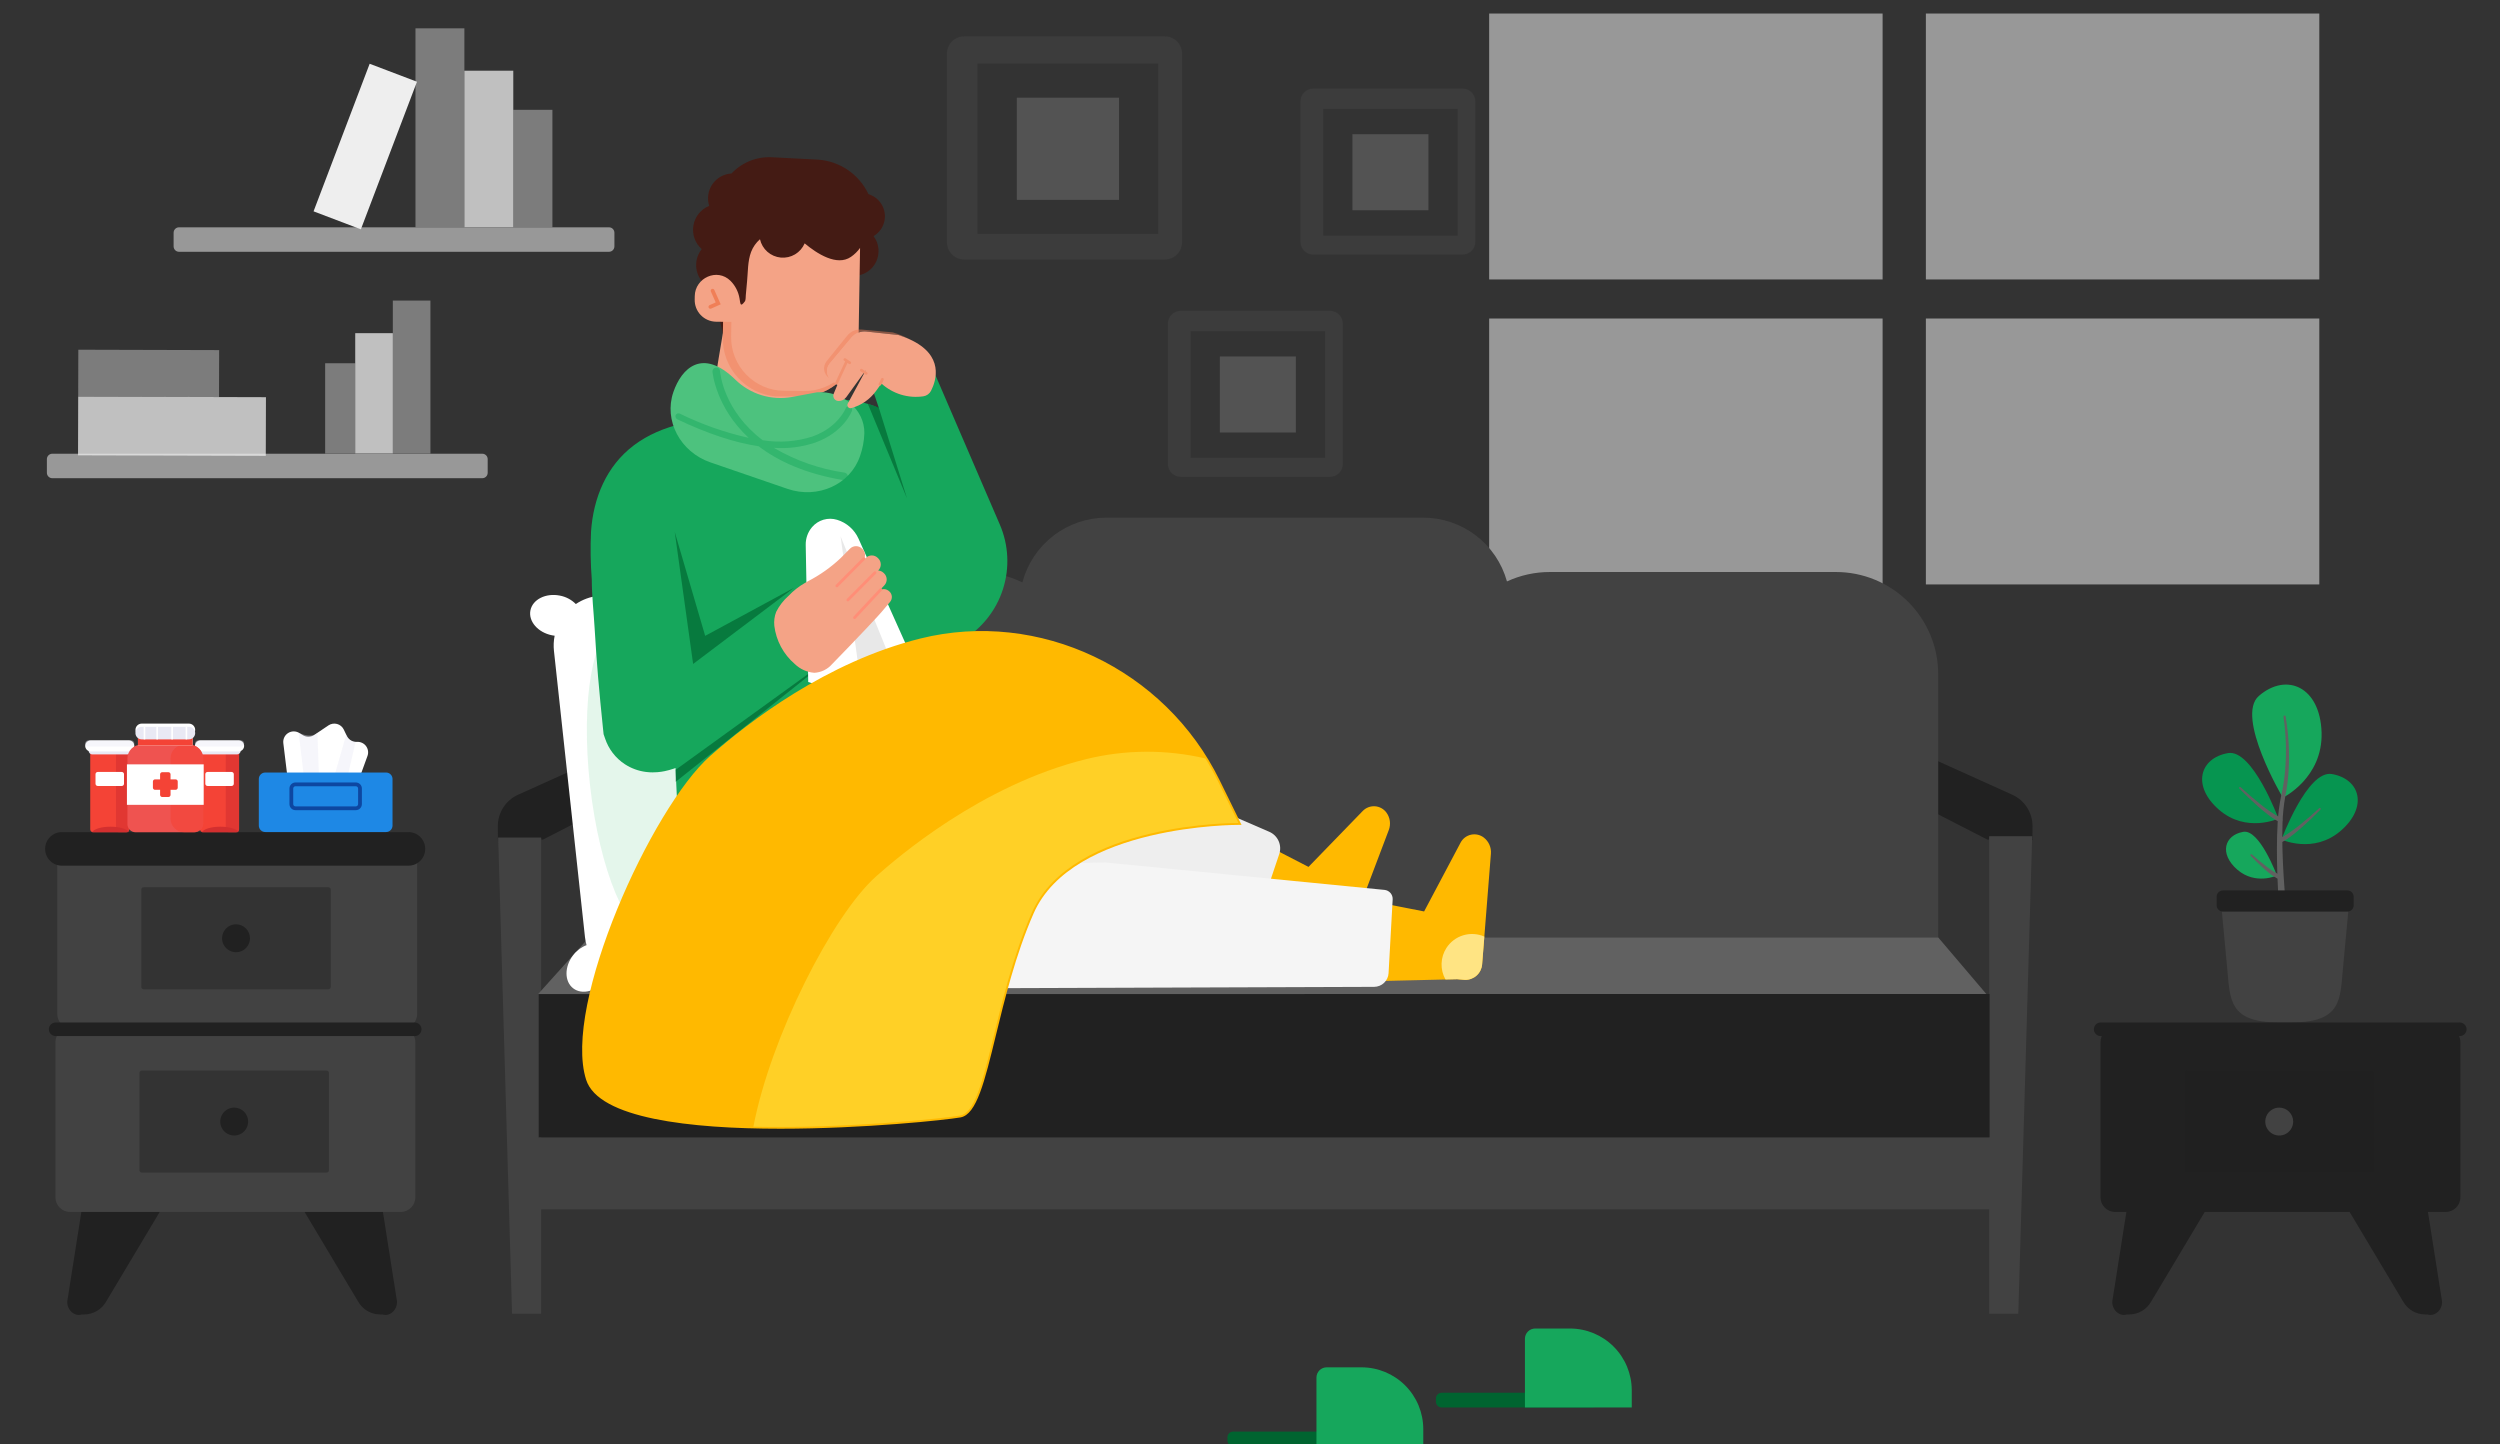 <svg width="554" height="320" viewBox="0 0 554 320" fill="none" xmlns="http://www.w3.org/2000/svg">
<rect x="0" y="0" width="554" height="320" fill="#333333" stroke="none"/>
<g clip-path="url(#clip0)">
<path opacity="0.54" d="M417.185 3H330V61.925H417.185V3Z" fill="#EEEEEE"/>
<path opacity="0.54" d="M513.958 3H426.773V61.925H513.958V3Z" fill="#EEEEEE"/>
<path opacity="0.54" d="M417.185 70.585H330V129.51H417.185V70.585Z" fill="#EEEEEE"/>
<path opacity="0.54" d="M513.958 70.585H426.773V129.51H513.958V70.585Z" fill="#EEEEEE"/>
<g opacity="0.54">
<g opacity="0.54">
<g opacity="0.54">
<g opacity="0.54">
<path opacity="0.54" d="M258.139 8.054H213.65C212.642 8.057 211.676 8.458 210.963 9.171C210.251 9.884 209.849 10.849 209.846 11.857V53.704C209.849 54.712 210.251 55.678 210.964 56.39C211.676 57.103 212.642 57.505 213.65 57.507H258.139C259.146 57.504 260.112 57.103 260.825 56.39C261.537 55.677 261.939 54.712 261.942 53.704V11.857C261.939 10.85 261.537 9.884 260.825 9.171C260.112 8.459 259.147 8.057 258.139 8.054ZM256.657 51.845H216.64V14.094H256.656L256.657 51.845Z" fill="#EEEEEE"/>
</g>
</g>
<g opacity="0.75">
<path opacity="0.75" d="M247.974 21.644H225.324V44.294H247.974V21.644Z" fill="#EEEEEE"/>
</g>
</g>
</g>
<g opacity="0.54">
<g opacity="0.54">
<g opacity="0.54">
<g opacity="0.54">
<path opacity="0.54" d="M294.738 68.879H261.633C260.883 68.881 260.164 69.18 259.634 69.71C259.104 70.24 258.805 70.959 258.803 71.709V102.845C258.805 103.594 259.104 104.313 259.634 104.843C260.164 105.373 260.883 105.672 261.633 105.674H294.738C295.488 105.672 296.206 105.373 296.737 104.843C297.267 104.313 297.566 103.594 297.568 102.845V71.706C297.565 70.957 297.266 70.239 296.736 69.709C296.206 69.18 295.488 68.881 294.738 68.879ZM293.635 101.461H263.859V73.373H293.632L293.635 101.461Z" fill="#EEEEEE"/>
</g>
</g>
<g opacity="0.75">
<path opacity="0.75" d="M287.172 78.991H270.319V95.844H287.172V78.991Z" fill="#EEEEEE"/>
</g>
</g>
</g>
<g opacity="0.54">
<g opacity="0.54">
<g opacity="0.54">
<g opacity="0.54">
<path opacity="0.54" d="M324.109 19.625H291.006C290.257 19.627 289.538 19.926 289.008 20.456C288.477 20.987 288.179 21.706 288.177 22.456V53.591C288.179 54.341 288.478 55.06 289.008 55.59C289.538 56.12 290.257 56.419 291.006 56.421H324.109C324.858 56.419 325.577 56.12 326.107 55.59C326.637 55.06 326.936 54.341 326.938 53.591V22.456C326.936 21.706 326.637 20.987 326.107 20.457C325.577 19.927 324.859 19.627 324.109 19.625ZM323.006 52.208H293.233V24.119H323.006V52.208Z" fill="#EEEEEE"/>
</g>
</g>
<g opacity="0.75">
<path opacity="0.75" d="M316.546 29.737H299.693V46.59H316.546V29.737Z" fill="#EEEEEE"/>
</g>
</g>
</g>
<path opacity="0.75" d="M113.744 15.669H102.908V50.346H113.744V15.669Z" fill="#EEEEEE"/>
<path opacity="0.39" d="M122.413 24.338H113.744V50.346H122.413V24.338Z" fill="#EEEEEE"/>
<path d="M92.401 18.116L81.917 14.13L69.484 46.833L79.968 50.819L92.401 18.116Z" fill="#EEEEEE"/>
<path opacity="0.39" d="M102.907 6.278H92.071V50.346H102.907V6.278Z" fill="#EEEEEE"/>
<path opacity="0.75" d="M78.72 100.494H87.052V73.83H78.72V100.494Z" fill="#EEEEEE"/>
<path opacity="0.39" d="M72.054 100.494H78.719V80.496H72.054V100.494Z" fill="#EEEEEE"/>
<path opacity="0.39" d="M87.051 100.494H95.384V66.608H87.051V100.494Z" fill="#EEEEEE"/>
<path opacity="0.54" d="M134.949 50.372H39.675C39.011 50.372 38.472 50.91 38.472 51.575V54.595C38.472 55.26 39.011 55.798 39.675 55.798H134.949C135.614 55.798 136.152 55.26 136.152 54.595V51.575C136.152 50.91 135.614 50.372 134.949 50.372Z" fill="#EEEEEE"/>
<path opacity="0.54" d="M106.869 105.971L11.593 105.971C11.274 105.971 10.968 105.844 10.742 105.619C10.517 105.393 10.39 105.087 10.39 104.768V101.748C10.39 101.428 10.517 101.123 10.742 100.897C10.968 100.671 11.274 100.545 11.593 100.545L106.869 100.545C107.027 100.545 107.183 100.576 107.329 100.636C107.475 100.697 107.607 100.785 107.719 100.897C107.831 101.009 107.919 101.141 107.979 101.287C108.04 101.433 108.071 101.59 108.071 101.748V104.769C108.071 105.088 107.944 105.394 107.719 105.619C107.493 105.844 107.187 105.971 106.869 105.971V105.971Z" fill="#EEEEEE"/>
<path opacity="0.75" d="M17.328 87.899L17.292 100.901L58.898 101.017L58.934 88.015L17.328 87.899Z" fill="#EEEEEE"/>
<path opacity="0.39" d="M17.357 77.498L17.328 87.899L48.533 87.987L48.562 77.585L17.357 77.498Z" fill="#EEEEEE"/>
<path d="M319.474 311.896H352.774C353.478 311.896 354.049 311.325 354.049 310.621V309.912C354.049 309.208 353.478 308.637 352.774 308.637H319.474C318.77 308.637 318.199 309.208 318.199 309.912V310.621C318.199 311.325 318.77 311.896 319.474 311.896Z" fill="#006430"/>
<path d="M361.597 311.896H337.925V296.67C337.925 296.068 338.164 295.491 338.59 295.065C339.016 294.639 339.593 294.4 340.195 294.4H347.902C351.534 294.4 355.017 295.843 357.586 298.411C360.154 300.979 361.597 304.463 361.597 308.095V311.896Z" fill="#16A75C"/>
<path d="M273.275 320.496H306.575C307.279 320.496 307.85 319.925 307.85 319.221V318.512C307.85 317.808 307.279 317.237 306.575 317.237H273.275C272.571 317.237 272 317.808 272 318.512V319.221C272 319.925 272.571 320.496 273.275 320.496Z" fill="#006430"/>
<path d="M315.398 320.496H291.726V305.27C291.726 304.668 291.965 304.091 292.391 303.665C292.817 303.239 293.394 303 293.996 303H301.703C305.335 303 308.819 304.443 311.387 307.011C313.955 309.579 315.398 313.063 315.398 316.695V320.496Z" fill="#16A75C"/>
<path d="M110.315 183.119L110.339 186.167H110.414L110.398 185.624H119.919V186.053L120.339 186.048L134.318 178.878L134.439 167.249L114.803 176.112C113.457 176.72 112.316 177.706 111.519 178.95C110.723 180.194 110.304 181.642 110.315 183.119Z" fill="#212121"/>
<path d="M450.409 183.119C450.42 181.642 450.002 180.193 449.206 178.949C448.409 177.705 447.268 176.719 445.922 176.111L426.285 167.248L426.406 178.877L440.385 186.047L440.805 186.052V185.337H450.325L450.302 186.169H450.386L450.409 183.119Z" fill="#212121"/>
<path d="M110.398 185.624L110.414 186.167L113.472 291.129H119.919V185.624L110.398 185.624Z" fill="#424242"/>
<path d="M440.806 185.337V291.129H447.253L450.303 186.167L450.327 185.333L440.806 185.337Z" fill="#424242"/>
<path d="M406.852 126.758H343.441C340.16 126.755 336.918 127.467 333.941 128.845C332.816 124.782 330.389 121.199 327.034 118.646C323.679 116.092 319.579 114.709 315.362 114.708H245.2C240.943 114.708 236.806 116.117 233.434 118.714C230.062 121.311 227.643 124.951 226.556 129.066C223.454 127.544 220.043 126.754 216.588 126.758H153.176C147.167 126.758 141.405 129.145 137.156 133.393C132.908 137.642 130.521 143.405 130.521 149.413V207.738H429.508V149.413C429.508 146.438 428.922 143.492 427.783 140.743C426.645 137.995 424.976 135.497 422.872 133.393C420.768 131.29 418.271 129.621 415.522 128.482C412.774 127.344 409.828 126.758 406.852 126.758Z" fill="#424242"/>
<path d="M440.89 220.271H119.379V252.084H440.89V220.271Z" fill="#212121"/>
<path d="M130.521 207.738L119.248 220.285L440.167 220.271L429.509 207.738H130.521Z" fill="#616161"/>
<path d="M441.372 252.084H119.379V267.991H441.372V252.084Z" fill="#424242"/>
<path d="M172.795 203.003L165.921 139.581C165.603 136.657 164.138 133.98 161.847 132.137C159.556 130.294 156.626 129.437 153.703 129.753L132.584 132.038C130.801 132.231 129.093 132.855 127.605 133.856C126.644 132.891 125.413 132.239 124.075 131.987C120.952 131.362 118.027 132.828 117.542 135.254C117.057 137.68 119.193 140.157 122.315 140.781C122.515 140.82 122.713 140.852 122.91 140.875C122.686 141.988 122.635 143.128 122.758 144.256L129.632 207.677C129.701 208.274 129.818 208.864 129.982 209.442C128.788 209.902 127.748 210.689 126.98 211.712C125.041 214.238 125.061 217.513 127.026 219.016C128.991 220.52 132.154 219.699 134.094 217.174C134.388 216.783 134.641 216.363 134.85 215.921C136.941 217.216 139.404 217.775 141.848 217.509L162.968 215.22C165.891 214.903 168.569 213.437 170.411 211.146C172.254 208.855 173.112 205.926 172.795 203.003Z" fill="white"/>
<path opacity="0.15" d="M150.788 171.789C152.898 190.681 150.122 206.498 144.589 207.116C139.055 207.734 132.859 192.919 130.749 174.026C128.64 155.132 131.415 139.316 136.949 138.698C142.484 138.08 148.679 152.895 150.788 171.789Z" fill="#4DC27E"/>
<path d="M221.565 116.25L205.14 78.143L192.722 84.352L194.748 90.389C190.615 88.552 185.626 88.119 179.855 88.82C173.987 89.217 168.085 90.971 162.301 91.88C154.64 93.084 146.844 93.854 140.436 98.701C134.346 103.309 131.473 110.387 130.971 117.838C130.808 121.357 130.864 124.884 131.139 128.396C131.139 131.978 131.56 135.61 131.767 139.186C131.973 142.761 132.231 146.324 132.523 149.891C132.851 153.694 133.213 157.494 133.61 161.29L133.756 162.697L134.123 163.757C134.306 164.283 134.527 164.795 134.783 165.29C135.069 165.833 135.4 166.352 135.772 166.841C136.154 167.342 136.579 167.809 137.042 168.237C137.48 168.641 137.951 169.009 138.45 169.336C139.856 170.257 141.453 170.847 143.12 171.06C143.381 171.093 143.644 171.118 143.908 171.137C144.187 171.155 144.348 171.155 144.574 171.159C145.03 171.163 145.342 171.143 145.686 171.117C146.029 171.091 146.265 171.056 146.558 171.016L147.269 170.891C147.95 170.75 148.622 170.566 149.279 170.341C149.427 170.29 149.558 170.241 149.695 170.191L150.557 188.66C150.741 190.562 155.45 192.165 157.331 191.829L209.055 182.606C209.203 182.58 209.344 182.523 209.47 182.44C209.596 182.357 209.704 182.25 209.787 182.124C209.87 181.998 209.926 181.857 209.953 181.709C209.98 181.56 209.976 181.408 209.942 181.261L202.299 148.541L213.432 141.761C217.635 139.203 220.772 135.213 222.266 130.526C223.761 125.838 223.511 120.769 221.565 116.25Z" fill="#16A75C"/>
<path opacity="0.67" d="M149.738 170.575L185.787 144.503L149.738 173.246V170.575Z" fill="#006430"/>
<path opacity="0.67" d="M149.515 117.848L156.265 140.905L175.996 130.223L153.595 147.136L149.515 117.848Z" fill="#006430"/>
<path d="M179.949 116.813C180.614 116.03 181.494 115.459 182.48 115.17C183.466 114.881 184.515 114.887 185.497 115.186C186.543 115.504 187.508 116.042 188.328 116.764C189.148 117.486 189.804 118.376 190.251 119.373L201.826 145.195L196.623 145.984C194.206 146.351 192.015 147.608 190.48 149.51C189.495 150.728 188.168 151.623 186.669 152.078C185.17 152.532 183.569 152.526 182.073 152.06L179.104 151.136L178.547 120.75C178.519 119.31 179.018 117.91 179.949 116.813Z" fill="white"/>
<path d="M186.273 118.832L197.237 145.89C194.635 146.285 192.248 147.563 190.476 149.51L186.273 118.832Z" fill="#E8E8E8"/>
<path d="M171.588 138.666C171.481 137.62 171.623 136.564 172.003 135.584C172.688 134.224 173.63 133.01 174.777 132.008C175.806 130.919 176.987 129.985 178.283 129.234C178.556 129.076 178.815 128.93 179.053 128.797C181.699 127.435 184.139 125.706 186.301 123.662L188.367 121.579C188.718 121.228 189.194 121.029 189.691 121.027C190.187 121.025 190.665 121.22 191.019 121.568L191.144 121.692C191.432 121.981 191.618 122.357 191.674 122.762C191.729 123.167 191.651 123.579 191.451 123.935C191.51 123.91 191.57 123.884 191.632 123.861L191.857 123.634C192.208 123.283 192.683 123.084 193.18 123.083C193.676 123.081 194.153 123.276 194.507 123.625L194.631 123.749C194.983 124.1 195.181 124.576 195.183 125.073C195.184 125.57 194.989 126.048 194.639 126.401L194.61 126.431C195.045 126.453 195.458 126.629 195.777 126.926L195.906 127.046C196.266 127.388 196.477 127.858 196.491 128.355C196.506 128.851 196.324 129.333 195.985 129.696L195.321 130.4C195.309 130.448 195.304 130.489 195.29 130.538L195.311 130.636C195.583 130.54 195.875 130.517 196.158 130.568C196.442 130.619 196.707 130.744 196.928 130.928L197.047 131.029C197.384 131.314 197.594 131.721 197.631 132.161C197.668 132.601 197.529 133.037 197.246 133.375L195.322 135.654C195.291 135.776 189.236 142.233 184.387 147.171C183.894 147.739 183.292 148.202 182.617 148.532C181.941 148.862 181.206 149.052 180.456 149.092C178.833 148.969 177.304 148.283 176.133 147.153C173.609 144.993 171.987 141.964 171.588 138.666Z" fill="#F4A386"/>
<path d="M185.451 130.142C185.389 130.142 185.328 130.123 185.276 130.089C185.224 130.054 185.184 130.005 185.16 129.947C185.136 129.89 185.13 129.827 185.142 129.766C185.154 129.705 185.184 129.649 185.227 129.604L191.218 123.568C191.277 123.509 191.357 123.475 191.441 123.475C191.525 123.475 191.605 123.508 191.664 123.567C191.724 123.626 191.757 123.706 191.758 123.79C191.758 123.873 191.725 123.954 191.666 124.013L185.675 130.048C185.646 130.078 185.611 130.101 185.573 130.117C185.534 130.133 185.493 130.142 185.451 130.142Z" fill="#FF8E77"/>
<path d="M187.889 133.262C187.848 133.262 187.807 133.254 187.769 133.238C187.731 133.223 187.696 133.2 187.667 133.17C187.608 133.111 187.575 133.031 187.575 132.948C187.575 132.864 187.608 132.784 187.667 132.725L193.657 126.69C193.716 126.63 193.796 126.596 193.879 126.596C193.963 126.595 194.044 126.628 194.103 126.687C194.163 126.746 194.196 126.826 194.197 126.91C194.197 126.994 194.164 127.074 194.106 127.134L188.116 133.169C188.086 133.199 188.051 133.222 188.012 133.238C187.973 133.254 187.931 133.262 187.889 133.262Z" fill="#FF8E77"/>
<path d="M189.37 137.175C189.29 137.176 189.213 137.146 189.155 137.091C189.094 137.034 189.058 136.955 189.055 136.872C189.052 136.788 189.082 136.707 189.139 136.646L194.945 130.432C195.002 130.372 195.081 130.337 195.164 130.335C195.247 130.332 195.327 130.363 195.388 130.419C195.449 130.476 195.485 130.554 195.488 130.638C195.491 130.721 195.461 130.801 195.405 130.863L189.605 137.076C189.575 137.108 189.538 137.133 189.498 137.15C189.458 137.168 189.414 137.176 189.37 137.175Z" fill="#FF8E77"/>
<path d="M271.473 199.947L277.926 187.926C277.961 187.866 278 187.808 278.042 187.753C278.294 187.386 278.672 187.125 279.103 187.016C279.534 186.908 279.991 186.961 280.386 187.164L289.966 192.105L301.987 179.708C302.338 179.346 302.764 179.066 303.236 178.887C303.707 178.708 304.212 178.634 304.714 178.672C305.217 178.709 305.705 178.857 306.145 179.104C306.584 179.351 306.964 179.692 307.257 180.102C307.649 180.65 307.9 181.286 307.987 181.955C308.074 182.623 307.995 183.302 307.757 183.933L299.042 206.949C298.703 207.846 298.032 208.577 297.168 208.993C296.305 209.409 295.314 209.476 294.402 209.182L292.795 208.56L272.93 203.302C272.591 203.21 272.276 203.044 272.01 202.814C271.744 202.585 271.533 202.298 271.393 201.976C271.253 201.653 271.188 201.304 271.202 200.952C271.216 200.601 271.308 200.258 271.473 199.947Z" fill="#FFB900"/>
<path d="M281.279 184.328L256.583 173.625L226.938 191.316L277.856 205.977L283.48 189.27C283.799 188.32 283.749 187.286 283.342 186.37C282.934 185.455 282.198 184.726 281.279 184.328Z" fill="#EEEEEE"/>
<path d="M300.014 214.668L302.856 201.324C302.874 201.256 302.896 201.19 302.92 201.125C303.06 200.703 303.349 200.346 303.733 200.121C304.117 199.896 304.57 199.819 305.007 199.904L315.584 201.976L323.67 186.719C323.906 186.274 324.237 185.886 324.639 185.582C325.042 185.279 325.506 185.067 325.999 184.963C326.492 184.859 327.002 184.864 327.493 184.979C327.984 185.094 328.444 185.315 328.84 185.627C329.369 186.044 329.788 186.585 330.058 187.203C330.328 187.82 330.441 188.495 330.388 189.167L328.441 213.702C328.366 214.658 327.926 215.548 327.212 216.188C326.498 216.828 325.566 217.169 324.608 217.141L322.891 216.992L302.349 217.483C301.997 217.49 301.649 217.417 301.329 217.271C301.01 217.125 300.727 216.908 300.503 216.638C300.279 216.367 300.118 216.05 300.034 215.708C299.949 215.367 299.942 215.012 300.014 214.668V214.668Z" fill="#FFB900"/>
<path d="M320.531 210.059C319.861 211.095 319.488 212.295 319.451 213.528C319.414 214.761 319.716 215.98 320.323 217.054L322.891 216.993L324.608 217.142C325.566 217.17 326.498 216.829 327.212 216.189C327.926 215.549 328.366 214.659 328.441 213.703L328.93 207.546C327.46 206.898 325.807 206.795 324.268 207.256C322.728 207.716 321.404 208.71 320.531 210.059Z" fill="#FFE483"/>
<path d="M178.321 219.131L304.506 218.687C305.326 218.684 306.115 218.368 306.71 217.803C307.305 217.238 307.662 216.467 307.707 215.648L308.615 199.311C308.644 198.794 308.472 198.286 308.134 197.892C307.797 197.499 307.321 197.251 306.806 197.201L244.939 191.123L167.697 192.552L167.829 209.225C167.839 210.573 168.122 211.905 168.661 213.141C169.199 214.376 169.982 215.49 170.962 216.416C171.942 217.341 173.1 218.059 174.364 218.526C175.629 218.992 176.975 219.198 178.321 219.131Z" fill="#F5F5F5"/>
<path d="M196.049 48.651C196.219 47.439 195.95 46.206 195.291 45.176C194.632 44.145 193.627 43.384 192.456 43.03C191.439 40.863 189.859 39.01 187.881 37.662C185.904 36.315 183.601 35.523 181.212 35.37L171.05 34.847C169.388 34.761 167.726 35.037 166.181 35.658C164.636 36.279 163.245 37.228 162.104 38.441C161.264 38.488 160.445 38.727 159.712 39.139C158.978 39.55 158.348 40.125 157.871 40.818C157.393 41.511 157.081 42.304 156.957 43.136C156.834 43.968 156.903 44.818 157.158 45.62C156.254 45.984 155.458 46.572 154.846 47.33C154.233 48.088 153.825 48.99 153.659 49.95C153.493 50.91 153.576 51.897 153.898 52.816C154.221 53.736 154.773 54.558 155.503 55.203C154.705 56.204 154.268 57.445 154.263 58.724C154.259 60.004 154.687 61.248 155.478 62.254C155.512 63.477 155.842 64.673 156.439 65.741C157.035 66.809 157.881 67.716 158.904 68.387L160.552 75.514L162.541 70.939C162.721 70.519 162.851 70.079 162.927 69.629C164.564 69.659 166.167 69.158 167.495 68.199C169.111 69.364 171.052 69.991 173.044 69.993H179.904C182.318 69.985 184.641 69.069 186.411 67.427C188.18 65.784 189.267 63.536 189.455 61.129C190.454 61.08 191.42 60.76 192.25 60.203C193.081 59.647 193.744 58.874 194.169 57.969C194.593 57.064 194.763 56.06 194.66 55.066C194.558 54.071 194.186 53.123 193.585 52.324C194.246 51.936 194.81 51.404 195.237 50.769C195.663 50.133 195.941 49.409 196.049 48.651Z" fill="#441B14"/>
<path d="M188.562 56.928C185.456 59.06 181.051 56.218 178.311 53.929C177.877 54.946 177.132 55.798 176.182 56.364C175.233 56.931 174.128 57.181 173.027 57.079C171.926 56.977 170.886 56.528 170.057 55.798C169.227 55.067 168.651 54.092 168.411 53.013C167.537 53.777 166.863 54.742 166.445 55.825C165.668 57.887 165.765 60.221 165.547 62.382C165.446 63.381 165.379 64.384 165.272 65.382C165.235 65.733 165.281 66.494 165.056 66.794C164.038 68.149 164.087 67.348 163.879 66.14C163.634 64.662 162.935 63.296 161.879 62.233C158.931 59.318 154.025 61.568 153.958 65.608L153.945 66.364C153.928 66.996 154.036 67.626 154.263 68.216C154.49 68.806 154.832 69.346 155.268 69.804C155.705 70.261 156.227 70.628 156.806 70.883C157.385 71.138 158.008 71.276 158.64 71.29L160.238 71.309L160.196 73.787C160.196 73.787 158.61 82.975 157.569 90.198C156.846 95.205 179.041 93.877 179.041 93.877L179.293 87.786C182.309 87.301 185.059 85.772 187.063 83.466C189.066 81.159 190.195 78.222 190.253 75.168L190.49 60.97L190.59 54.937C190.037 55.716 189.35 56.39 188.562 56.928Z" fill="#F4A386"/>
<path d="M157.42 68.423C157.324 68.423 157.231 68.39 157.156 68.329C157.081 68.269 157.03 68.185 157.009 68.091C156.989 67.997 157.002 67.898 157.045 67.813C157.089 67.727 157.16 67.659 157.248 67.619L158.6 67.012L157.526 64.591C157.481 64.489 157.478 64.373 157.518 64.269C157.558 64.165 157.638 64.082 157.74 64.036C157.842 63.991 157.957 63.988 158.061 64.028C158.165 64.068 158.249 64.148 158.295 64.25L159.709 67.435L157.593 68.386C157.538 68.41 157.48 68.423 157.42 68.423Z" fill="#F07F57"/>
<path opacity="0.46" d="M162.022 74.562C161.995 76.124 162.277 77.675 162.853 79.127C163.428 80.579 164.285 81.903 165.374 83.022C166.463 84.141 167.763 85.034 169.199 85.649C170.634 86.264 172.177 86.589 173.739 86.605L178.135 86.658C181.298 86.695 184.347 85.48 186.616 83.277C188.886 81.074 190.192 78.064 190.25 74.901L190.406 65.584L190.246 75.168C190.187 78.271 189.022 81.251 186.961 83.571C184.9 85.892 182.078 87.4 179.004 87.826L171.918 87.85C168.673 87.564 165.658 86.06 163.478 83.639C161.299 81.219 160.117 78.063 160.172 74.806L160.231 71.309L162.075 71.331L162.022 74.562Z" fill="#F07F57"/>
<path d="M174.502 108.331L157.441 102.468C150.734 100.163 147.052 93.188 149.217 86.887C151.036 81.591 155.649 77.009 162.924 84.102C164.552 85.701 166.538 86.887 168.717 87.562C170.896 88.237 173.205 88.381 175.45 87.981L181.011 86.938C186.539 86.489 191.645 90.721 191.543 96.017C191.483 97.751 191.155 99.466 190.571 101.099C188.401 107.392 181.209 110.631 174.502 108.331Z" fill="#4DC27E"/>
<path opacity="0.45" d="M180.659 98.075C186.95 95.82 188.73 91.218 188.803 91.023C188.862 90.838 188.849 90.638 188.767 90.462C188.685 90.286 188.54 90.147 188.361 90.073C188.278 90.031 188.187 90.007 188.094 90.002C188.001 89.998 187.909 90.012 187.822 90.045C187.735 90.078 187.656 90.128 187.589 90.193C187.523 90.258 187.471 90.336 187.436 90.422C187.42 90.465 185.795 94.669 180.056 96.727C176.49 97.868 172.706 98.152 169.01 97.557C160.328 90.977 159.595 82.729 159.563 82.224C159.546 82.003 159.442 81.797 159.274 81.651C159.106 81.505 158.888 81.431 158.666 81.444C158.444 81.46 158.237 81.562 158.091 81.73C157.945 81.898 157.871 82.117 157.885 82.339C157.894 82.461 158.544 90.194 165.906 97.029C160.633 95.847 155.517 94.047 150.664 91.668C150.582 91.623 150.492 91.596 150.399 91.588C150.306 91.58 150.213 91.591 150.125 91.621C150.037 91.651 149.956 91.699 149.887 91.762C149.818 91.825 149.763 91.902 149.726 91.987C149.671 92.133 149.664 92.293 149.705 92.444C149.746 92.595 149.834 92.729 149.955 92.828C150.011 92.876 150.072 92.915 150.139 92.946C156.841 96.121 162.831 98.101 168.109 98.887C172.366 102.135 178.385 104.976 186.896 106.394C186.942 106.402 186.988 106.406 187.034 106.406C187.245 106.407 187.449 106.328 187.605 106.185C187.761 106.042 187.857 105.845 187.875 105.635C187.892 105.424 187.829 105.214 187.699 105.048C187.569 104.881 187.381 104.77 187.172 104.736C181.636 103.936 176.307 102.069 171.482 99.24C174.588 99.467 177.708 99.071 180.659 98.075Z" fill="#16A75C"/>
<path opacity="0.46" d="M183.861 80.557L188.672 74.812C189.072 74.333 189.585 73.96 190.165 73.726C190.745 73.493 191.373 73.406 191.994 73.473L199.093 74.24C199.95 74.509 200.789 74.831 201.606 75.202C200.408 74.552 199.143 74.033 197.833 73.654L190.94 73.031C190.337 72.976 189.73 73.072 189.173 73.308C188.616 73.544 188.125 73.913 187.745 74.384L183.18 80.033C182.962 80.303 182.801 80.615 182.707 80.949C182.613 81.284 182.588 81.634 182.633 81.978C182.679 82.323 182.794 82.654 182.972 82.953C183.15 83.251 183.387 83.511 183.668 83.715L183.743 83.769C183.405 83.296 183.234 82.724 183.255 82.143C183.276 81.562 183.49 81.004 183.861 80.557Z" fill="#F07F57"/>
<path d="M201.606 75.202C200.789 74.831 199.95 74.509 199.093 74.24L191.994 73.473C191.373 73.406 190.745 73.493 190.165 73.726C189.585 73.96 189.073 74.333 188.672 74.812L183.861 80.557C183.638 80.835 183.471 81.154 183.372 81.497C183.273 81.839 183.242 82.198 183.283 82.552C183.324 82.907 183.435 83.249 183.609 83.561C183.783 83.872 184.018 84.145 184.298 84.365L184.835 84.767L185.554 85.309L187.458 80.737L184.742 87.262C184.655 87.472 184.634 87.703 184.68 87.925C184.727 88.175 184.854 88.402 185.044 88.571C185.233 88.741 185.473 88.843 185.726 88.862C186.053 88.884 186.38 88.827 186.679 88.695C186.979 88.563 187.242 88.361 187.447 88.106C187.471 88.075 187.502 88.053 187.526 88.022L191.871 82.018L187.857 89.45C187.842 89.483 187.83 89.516 187.821 89.551C187.779 89.668 187.77 89.795 187.795 89.917C187.82 90.04 187.878 90.153 187.963 90.244C188.047 90.336 188.156 90.403 188.276 90.437C188.396 90.471 188.523 90.472 188.643 90.439C190.865 89.832 192.811 88.479 194.154 86.607L195.32 84.98C196.561 86.112 198.039 86.955 199.646 87.447C201.253 87.939 202.95 88.068 204.612 87.824C204.975 87.77 205.32 87.63 205.617 87.415C205.915 87.201 206.157 86.918 206.323 86.591C207.477 84.321 209.288 78.72 201.606 75.202Z" fill="#F4A386"/>
<path d="M185.174 85.039C185.138 84.994 185.115 84.941 185.107 84.883C185.1 84.826 185.109 84.768 185.133 84.716L187.301 80.048C187.336 79.974 187.398 79.917 187.474 79.889C187.55 79.861 187.635 79.865 187.708 79.899C187.782 79.933 187.839 79.995 187.867 80.072C187.895 80.148 187.891 80.232 187.857 80.306L185.688 84.975C185.654 85.048 185.592 85.105 185.516 85.133C185.44 85.161 185.356 85.157 185.282 85.123C185.24 85.104 185.203 85.075 185.174 85.039Z" fill="#F29270"/>
<path d="M190.644 82.225C190.598 82.169 190.574 82.098 190.576 82.025C190.578 81.952 190.605 81.882 190.654 81.828C190.703 81.774 190.769 81.739 190.841 81.729C190.913 81.72 190.986 81.736 191.047 81.775C191.047 81.775 191.57 82.112 192.146 82.504C192.205 82.553 192.244 82.621 192.255 82.697C192.266 82.772 192.248 82.85 192.205 82.913C192.163 82.976 192.098 83.021 192.023 83.038C191.949 83.056 191.871 83.046 191.804 83.009C191.232 82.623 190.711 82.287 190.711 82.286C190.686 82.269 190.663 82.249 190.644 82.225Z" fill="#F29270"/>
<path d="M186.989 79.871C186.944 79.814 186.92 79.743 186.922 79.67C186.924 79.597 186.952 79.528 187.001 79.474C187.049 79.42 187.115 79.385 187.187 79.375C187.259 79.365 187.333 79.381 187.394 79.42C187.394 79.42 187.916 79.756 188.492 80.149C188.551 80.197 188.59 80.266 188.601 80.341C188.612 80.417 188.594 80.494 188.551 80.557C188.508 80.62 188.443 80.665 188.369 80.683C188.295 80.701 188.216 80.69 188.15 80.653C187.578 80.267 187.061 79.932 187.057 79.931C187.032 79.914 187.009 79.894 186.989 79.871Z" fill="#F29270"/>
<path d="M194.746 85.337C194.702 85.284 194.678 85.219 194.677 85.15C194.675 85.082 194.697 85.015 194.738 84.961C194.946 84.653 195.116 84.32 195.242 83.97C195.254 83.93 195.274 83.894 195.301 83.862C195.327 83.83 195.36 83.804 195.396 83.785C195.433 83.767 195.473 83.756 195.514 83.753C195.556 83.75 195.597 83.756 195.636 83.769C195.675 83.783 195.711 83.804 195.741 83.832C195.772 83.859 195.796 83.893 195.813 83.931C195.831 83.968 195.84 84.009 195.841 84.05C195.842 84.091 195.835 84.132 195.82 84.171C195.675 84.58 195.477 84.968 195.231 85.326C195.207 85.359 195.177 85.386 195.143 85.407C195.108 85.427 195.07 85.441 195.03 85.447C194.99 85.453 194.95 85.451 194.911 85.441C194.871 85.43 194.835 85.413 194.803 85.389C194.782 85.374 194.763 85.357 194.746 85.337Z" fill="#F29270"/>
<path opacity="0.67" d="M201.003 110.468L192.315 89.5L194.726 90.279" fill="#006430"/>
<path d="M274.444 182.373C274.444 182.373 237.513 182.072 228.659 202.24C219.805 222.409 218.79 246.131 212.778 247.204C206.765 248.278 135.525 255.588 130.285 239.134C125.044 222.679 144.854 179.16 157.65 167.826C162.257 163.745 180.844 147.65 204.084 141.892C230.516 135.344 257.887 148.617 269.88 173.068L274.444 182.373Z" fill="#FFB900"/>
<path d="M172.944 250.126C153.013 250.126 132.63 247.882 129.884 239.265C124.583 222.628 144.394 179.011 157.373 167.515C165.851 160.007 183.182 146.642 203.984 141.488C230.269 134.977 258.14 148.183 270.259 172.886L275.123 182.799L274.442 182.794C274.064 182.794 237.685 182.727 229.046 202.409C225.05 211.511 222.622 221.484 220.67 229.498C218.198 239.648 216.413 246.984 212.852 247.618C209.746 248.172 191.542 250.126 172.944 250.126ZM217.539 140.677C213.038 140.676 208.553 141.222 204.184 142.304C183.554 147.416 166.349 160.688 157.928 168.144C145.086 179.519 125.458 222.608 130.685 239.013C135.822 255.136 206.336 247.93 212.705 246.792C215.724 246.253 217.545 238.771 219.85 229.3C221.809 221.255 224.247 211.242 228.272 202.072C236.47 183.4 268.685 182.056 273.771 181.961L269.501 173.26C264.726 163.535 257.333 155.333 248.154 149.578C238.975 143.822 228.373 140.74 217.539 140.677Z" fill="#FFB900"/>
<path d="M212.778 247.204C218.79 246.131 219.805 222.404 228.659 202.24C237.513 182.076 274.444 182.373 274.444 182.373L269.88 173.072C269.035 171.348 268.104 169.685 267.106 168.074C258.385 166.032 249.304 166.09 240.609 168.243C217.37 174 198.783 190.096 194.176 194.176C184.467 202.777 170.729 229.905 166.951 249.678C187.49 250.153 209.548 247.781 212.778 247.204Z" fill="#FFD026"/>
<path d="M89.202 187.073H15.93C14.141 187.073 12.691 188.523 12.691 190.312V224.707C12.691 226.496 14.141 227.946 15.93 227.946H89.202C90.991 227.946 92.441 226.496 92.441 224.707V190.312C92.441 188.523 90.991 187.073 89.202 187.073Z" fill="#424242"/>
<path opacity="0.42" d="M72.775 196.61H31.832C31.541 196.61 31.304 196.846 31.304 197.138V218.701C31.304 218.993 31.541 219.229 31.832 219.229H72.775C73.067 219.229 73.303 218.993 73.303 218.701V197.138C73.303 196.846 73.067 196.61 72.775 196.61Z" fill="#212121"/>
<path d="M55.395 207.92C55.395 208.531 55.214 209.129 54.874 209.638C54.534 210.146 54.051 210.543 53.486 210.777C52.921 211.011 52.299 211.072 51.699 210.953C51.099 210.834 50.548 210.539 50.116 210.106C49.683 209.674 49.389 209.123 49.269 208.523C49.15 207.923 49.211 207.301 49.445 206.736C49.679 206.171 50.076 205.688 50.584 205.348C51.093 205.008 51.691 204.827 52.303 204.827C52.709 204.827 53.111 204.907 53.486 205.062C53.861 205.218 54.202 205.445 54.489 205.733C54.777 206.02 55.005 206.361 55.16 206.736C55.315 207.111 55.395 207.513 55.395 207.92Z" fill="#212121"/>
<path d="M90.519 184.394H13.709C11.661 184.394 10 186.055 10 188.103V188.126C10 190.174 11.661 191.835 13.709 191.835H90.519C92.567 191.835 94.228 190.174 94.228 188.126V188.103C94.228 186.055 92.567 184.394 90.519 184.394Z" fill="#212121"/>
<path d="M18.712 264.213L14.989 287.856C14.472 289.891 16.312 291.891 18.139 291.282H18.676C19.663 291.275 20.63 291.008 21.48 290.507C22.331 290.006 23.034 289.289 23.518 288.429L23.534 288.403L38.468 263.413L18.712 264.213Z" fill="#212121"/>
<path d="M84.17 264.213L87.893 287.856C88.41 289.891 86.57 291.891 84.742 291.282H84.206C83.219 291.275 82.251 291.008 81.401 290.507C80.551 290.006 79.848 289.289 79.364 288.429L79.348 288.403L64.413 263.413L84.17 264.213Z" fill="#212121"/>
<path d="M88.798 227.693H15.527C13.738 227.693 12.287 229.143 12.287 230.932V265.327C12.287 267.116 13.738 268.566 15.527 268.566H88.798C90.587 268.566 92.037 267.116 92.037 265.327V230.932C92.037 229.143 90.587 227.693 88.798 227.693Z" fill="#424242"/>
<path opacity="0.42" d="M72.372 237.23H31.429C31.137 237.23 30.901 237.467 30.901 237.758V259.322C30.901 259.613 31.137 259.85 31.429 259.85H72.372C72.663 259.85 72.9 259.613 72.9 259.322V237.758C72.9 237.467 72.663 237.23 72.372 237.23Z" fill="#212121"/>
<path d="M54.993 248.54C54.993 249.152 54.811 249.75 54.471 250.258C54.131 250.767 53.648 251.163 53.083 251.397C52.517 251.631 51.895 251.692 51.295 251.572C50.695 251.453 50.144 251.158 49.712 250.725C49.279 250.292 48.985 249.741 48.865 249.141C48.746 248.541 48.808 247.919 49.042 247.354C49.276 246.789 49.672 246.306 50.181 245.966C50.69 245.626 51.288 245.445 51.9 245.445C52.306 245.445 52.709 245.525 53.084 245.68C53.46 245.836 53.801 246.064 54.088 246.351C54.375 246.639 54.603 246.98 54.758 247.356C54.914 247.731 54.994 248.134 54.993 248.54Z" fill="#212121"/>
<path d="M91.901 229.597H12.326C11.927 229.597 11.543 229.438 11.261 229.156C10.978 228.873 10.82 228.49 10.82 228.091C10.82 227.691 10.978 227.308 11.261 227.025C11.543 226.743 11.927 226.584 12.326 226.584H91.901C92.099 226.584 92.294 226.623 92.477 226.699C92.66 226.774 92.826 226.885 92.966 227.025C93.106 227.165 93.217 227.331 93.293 227.514C93.369 227.697 93.408 227.893 93.408 228.091C93.408 228.289 93.369 228.485 93.293 228.667C93.217 228.85 93.106 229.016 92.966 229.156C92.826 229.296 92.66 229.407 92.477 229.483C92.294 229.558 92.099 229.597 91.901 229.597Z" fill="#212121"/>
<path d="M64.054 175.081L62.784 164.687C62.73 164.252 62.801 163.811 62.987 163.414C63.174 163.017 63.468 162.681 63.837 162.445C64.207 162.208 64.635 162.081 65.073 162.078C65.512 162.074 65.942 162.195 66.315 162.425L67.114 162.918C67.495 163.153 67.936 163.273 68.383 163.264C68.83 163.255 69.265 163.117 69.636 162.867L72.784 160.746C73.061 160.559 73.375 160.434 73.705 160.38C74.034 160.326 74.372 160.343 74.694 160.431C75.016 160.518 75.316 160.674 75.573 160.888C75.829 161.102 76.037 161.369 76.181 161.67L76.858 163.083C77.058 163.501 77.379 163.85 77.779 164.084C78.179 164.319 78.64 164.428 79.102 164.399C79.488 164.375 79.873 164.447 80.224 164.608C80.574 164.77 80.879 165.017 81.111 165.326C81.342 165.635 81.493 165.997 81.55 166.379C81.607 166.761 81.568 167.151 81.436 167.514L78.689 175.08L64.054 175.081Z" fill="white"/>
<path opacity="0.38" d="M66.185 162.392L67.699 175.086H70.795L70.339 162.392C70.339 162.392 69.282 163.764 66.185 162.392Z" fill="#E9E9F4"/>
<path opacity="0.38" d="M78.803 164.398L76.32 175.08H73.223L76.713 162.789C76.713 162.789 77.417 164.549 78.803 164.398Z" fill="#E9E9F4"/>
<path d="M85.549 171.19H58.788C57.995 171.19 57.353 171.832 57.353 172.624V182.945C57.353 183.737 57.995 184.379 58.788 184.379H85.549C86.341 184.379 86.984 183.737 86.984 182.945V172.624C86.984 171.832 86.341 171.19 85.549 171.19Z" fill="#1E88E5"/>
<path d="M78.85 179.536H65.483C65.127 179.535 64.786 179.393 64.534 179.141C64.282 178.889 64.14 178.547 64.138 178.191V174.738C64.138 174.562 64.173 174.387 64.241 174.224C64.308 174.06 64.407 173.912 64.532 173.787C64.657 173.662 64.805 173.563 64.969 173.496C65.132 173.428 65.307 173.393 65.483 173.393H78.85C79.027 173.393 79.202 173.428 79.365 173.496C79.528 173.563 79.676 173.662 79.801 173.787C79.926 173.912 80.025 174.06 80.093 174.224C80.16 174.387 80.195 174.562 80.195 174.738V178.191C80.194 178.547 80.052 178.889 79.8 179.141C79.548 179.393 79.206 179.535 78.85 179.536ZM65.483 174.23C65.417 174.23 65.352 174.243 65.29 174.268C65.229 174.294 65.174 174.331 65.127 174.378C65.08 174.424 65.043 174.48 65.017 174.541C64.992 174.602 64.979 174.668 64.979 174.734V178.191C64.979 178.325 65.032 178.453 65.127 178.548C65.221 178.642 65.35 178.695 65.483 178.695H78.85C78.984 178.695 79.112 178.642 79.207 178.548C79.301 178.453 79.354 178.325 79.354 178.191V174.738C79.354 174.605 79.301 174.476 79.207 174.382C79.112 174.287 78.984 174.234 78.85 174.234L65.483 174.23Z" fill="#0D47A1"/>
<path d="M52.353 165.762H44.954C44.608 165.762 44.328 166.043 44.328 166.389V183.787C44.328 184.133 44.608 184.414 44.954 184.414H52.353C52.699 184.414 52.979 184.133 52.979 183.787V166.389C52.979 166.043 52.699 165.762 52.353 165.762Z" fill="#F44336"/>
<path d="M52.858 184.34C52.405 183.681 50.772 183.193 48.823 183.193C46.799 183.193 45.114 183.717 44.736 184.414H52.668C52.738 184.411 52.805 184.385 52.858 184.34Z" fill="#D32F2F"/>
<path opacity="0.6" d="M52.353 165.762H50.656C50.31 165.762 50.029 166.043 50.029 166.389V183.787C50.029 184.133 50.31 184.414 50.656 184.414H52.353C52.699 184.414 52.979 184.133 52.979 183.787V166.389C52.979 166.043 52.699 165.762 52.353 165.762Z" fill="#D32F2F"/>
<path d="M51.316 171.065H45.991C45.718 171.065 45.496 171.287 45.496 171.56V173.678C45.496 173.951 45.718 174.173 45.991 174.173H51.316C51.589 174.173 51.811 173.951 51.811 173.678V171.56C51.811 171.287 51.589 171.065 51.316 171.065Z" fill="white"/>
<path d="M52.516 165.385H44.792C44.339 165.385 43.972 165.752 43.972 166.205V166.354C43.972 166.807 44.339 167.174 44.792 167.174H52.516C52.969 167.174 53.336 166.807 53.336 166.354V166.205C53.336 165.752 52.969 165.385 52.516 165.385Z" fill="#E9E9F4"/>
<path d="M52.865 166.522H44.443C44.116 166.521 43.803 166.391 43.572 166.16C43.341 165.929 43.211 165.616 43.21 165.289C43.211 164.963 43.341 164.649 43.572 164.418C43.803 164.187 44.116 164.057 44.443 164.056H52.865C53.192 164.057 53.505 164.187 53.736 164.418C53.967 164.649 54.098 164.962 54.099 165.289C54.098 165.616 53.967 165.929 53.736 166.16C53.505 166.391 53.192 166.522 52.865 166.522Z" fill="white"/>
<path opacity="0.38" d="M53.403 165.447H43.903C43.719 165.447 43.542 165.373 43.412 165.243C43.282 165.113 43.209 164.936 43.208 164.752C43.209 164.568 43.282 164.391 43.412 164.261C43.542 164.13 43.719 164.057 43.903 164.056H53.403C53.587 164.057 53.764 164.13 53.894 164.261C54.024 164.391 54.098 164.568 54.098 164.752C54.098 164.936 54.024 165.113 53.894 165.243C53.764 165.373 53.587 165.447 53.403 165.447Z" fill="#E9E9F4"/>
<path d="M28.021 165.762H20.623C20.277 165.762 19.996 166.043 19.996 166.389V183.787C19.996 184.133 20.277 184.414 20.623 184.414H28.021C28.367 184.414 28.648 184.133 28.648 183.787V166.389C28.648 166.043 28.367 165.762 28.021 165.762Z" fill="#F44336"/>
<path d="M28.527 184.34C28.073 183.681 26.439 183.193 24.491 183.193C22.467 183.193 20.782 183.717 20.403 184.414H28.336C28.406 184.411 28.473 184.386 28.527 184.34Z" fill="#D32F2F"/>
<path opacity="0.6" d="M28.021 165.762H26.324C25.978 165.762 25.698 166.043 25.698 166.389V183.787C25.698 184.133 25.978 184.414 26.324 184.414H28.021C28.367 184.414 28.648 184.133 28.648 183.787V166.389C28.648 166.043 28.367 165.762 28.021 165.762Z" fill="#D32F2F"/>
<path d="M26.985 171.065H21.659C21.386 171.065 21.165 171.287 21.165 171.56V173.678C21.165 173.951 21.386 174.173 21.659 174.173H26.985C27.258 174.173 27.479 173.951 27.479 173.678V171.56C27.479 171.287 27.258 171.065 26.985 171.065Z" fill="white"/>
<path d="M28.184 165.385H20.46C20.007 165.385 19.64 165.752 19.64 166.205V166.354C19.64 166.807 20.007 167.174 20.46 167.174H28.184C28.636 167.174 29.003 166.807 29.003 166.354V166.205C29.003 165.752 28.636 165.385 28.184 165.385Z" fill="#E9E9F4"/>
<path d="M28.534 166.522H20.111C19.784 166.522 19.471 166.391 19.24 166.16C19.009 165.929 18.879 165.616 18.878 165.289C18.879 164.962 19.009 164.649 19.24 164.418C19.471 164.187 19.784 164.057 20.111 164.056H28.534C28.861 164.057 29.174 164.187 29.405 164.418C29.636 164.649 29.766 164.962 29.767 165.289C29.766 165.616 29.636 165.929 29.405 166.16C29.174 166.391 28.861 166.522 28.534 166.522Z" fill="white"/>
<path opacity="0.38" d="M29.071 165.447H19.571C19.387 165.447 19.21 165.373 19.08 165.243C18.95 165.113 18.876 164.936 18.876 164.752C18.876 164.568 18.95 164.391 19.08 164.261C19.21 164.13 19.387 164.057 19.571 164.056H29.071C29.255 164.057 29.432 164.13 29.562 164.261C29.692 164.391 29.766 164.568 29.767 164.752C29.766 164.936 29.692 165.113 29.562 165.243C29.432 165.373 29.255 165.447 29.071 165.447Z" fill="#E9E9F4"/>
<path d="M31.28 165.01H41.986C42.792 165.01 43.565 165.33 44.135 165.9C44.705 166.47 45.025 167.243 45.025 168.049V182.437C45.025 182.965 44.816 183.471 44.443 183.845C44.07 184.218 43.564 184.429 43.037 184.43H30.032C29.797 184.43 29.564 184.383 29.347 184.293C29.129 184.203 28.932 184.071 28.766 183.905C28.599 183.739 28.467 183.541 28.377 183.324C28.287 183.106 28.241 182.874 28.241 182.638V168.049C28.241 167.243 28.561 166.47 29.131 165.9C29.701 165.33 30.474 165.01 31.28 165.01V165.01Z" fill="#EF5350"/>
<path opacity="0.6" d="M40.83 165.01H41.986C42.385 165.01 42.78 165.089 43.149 165.241C43.518 165.394 43.853 165.618 44.135 165.9C44.418 166.182 44.642 166.517 44.794 166.886C44.947 167.255 45.026 167.65 45.026 168.049V182.462C45.026 182.983 44.818 183.484 44.45 183.853C44.081 184.222 43.58 184.429 43.059 184.429H40.83C40.024 184.429 39.251 184.109 38.681 183.539C38.111 182.969 37.791 182.196 37.791 181.39V168.049C37.791 167.243 38.111 166.47 38.681 165.9C39.251 165.33 40.024 165.01 40.83 165.01Z" fill="#F44336"/>
<path d="M45.138 169.382H28.128V178.352H45.138V169.382Z" fill="white"/>
<path d="M42.694 163.494H30.571V165.19H42.694V163.494Z" fill="white"/>
<path d="M42.694 163.494H30.571V165.19H42.694V163.494Z" fill="#F44336"/>
<path d="M41.854 163.143H31.412C31.041 163.143 30.686 162.996 30.424 162.734C30.162 162.472 30.015 162.116 30.015 161.746C30.015 161.562 30.051 161.381 30.121 161.211C30.191 161.042 30.294 160.888 30.424 160.758C30.554 160.628 30.708 160.525 30.877 160.455C31.047 160.385 31.228 160.349 31.412 160.349H41.854C42.224 160.349 42.58 160.496 42.842 160.758C43.104 161.02 43.251 161.375 43.251 161.746C43.251 162.116 43.104 162.472 42.842 162.734C42.58 162.996 42.224 163.143 41.854 163.143Z" fill="white"/>
<path d="M38.908 172.709H37.791V171.592C37.791 171.466 37.741 171.345 37.652 171.257C37.563 171.168 37.443 171.118 37.317 171.118H35.95C35.888 171.118 35.826 171.13 35.768 171.154C35.711 171.177 35.658 171.212 35.614 171.256C35.57 171.3 35.535 171.353 35.511 171.41C35.488 171.468 35.476 171.53 35.476 171.592V172.709H34.358C34.232 172.709 34.112 172.759 34.023 172.848C33.934 172.937 33.884 173.058 33.884 173.183V174.55C33.884 174.612 33.896 174.674 33.92 174.732C33.944 174.789 33.979 174.841 34.023 174.885C34.067 174.929 34.119 174.964 34.176 174.988C34.234 175.012 34.295 175.024 34.358 175.024H35.476V176.142C35.476 176.204 35.488 176.266 35.511 176.323C35.535 176.381 35.57 176.433 35.614 176.477C35.658 176.521 35.711 176.556 35.768 176.58C35.826 176.604 35.888 176.616 35.95 176.616H37.321C37.447 176.616 37.567 176.566 37.656 176.477C37.745 176.388 37.795 176.267 37.795 176.142V175.024H38.912C38.975 175.024 39.036 175.012 39.094 174.988C39.151 174.964 39.204 174.929 39.248 174.885C39.292 174.841 39.327 174.789 39.35 174.732C39.374 174.674 39.386 174.612 39.386 174.55V173.183C39.386 173.121 39.374 173.059 39.35 173.001C39.326 172.943 39.29 172.891 39.246 172.847C39.201 172.803 39.149 172.768 39.091 172.744C39.033 172.721 38.971 172.709 38.908 172.709Z" fill="#F44336"/>
<path d="M41.854 163.847H31.412C31.228 163.847 31.047 163.81 30.877 163.74C30.708 163.67 30.554 163.567 30.424 163.437C30.294 163.308 30.191 163.154 30.121 162.984C30.051 162.815 30.015 162.633 30.015 162.449C30.015 162.079 30.162 161.723 30.424 161.461C30.686 161.199 31.041 161.052 31.412 161.052H41.854C42.224 161.052 42.58 161.199 42.842 161.461C43.104 161.723 43.251 162.079 43.251 162.449C43.251 162.82 43.104 163.175 42.842 163.437C42.58 163.699 42.224 163.847 41.854 163.847Z" fill="#E9E9F4"/>
<path d="M32.19 161.052H31.837V163.847H32.19V161.052Z" fill="white"/>
<path d="M35.005 161.052H34.652V163.847H35.005V161.052Z" fill="white"/>
<path d="M38.321 161.052H37.967V163.847H38.321V161.052Z" fill="white"/>
<path d="M41.488 161.052H41.135V163.847H41.488V161.052Z" fill="white"/>
<path d="M505.876 176.773C505.876 176.773 495.269 158.805 500.562 154.218C506.679 148.922 514.146 152.171 514.462 162.301C514.778 172.431 505.876 176.773 505.876 176.773Z" fill="#16A75C"/>
<path d="M505.57 186.038C505.57 186.038 511.296 170.57 516.751 171.528C523.052 172.634 524.783 178.836 518.729 184.083C512.676 189.331 505.57 186.038 505.57 186.038Z" fill="#069550"/>
<path d="M506.489 158.743C507.158 162.66 507.386 166.64 507.168 170.608C507.062 172.6 506.809 174.581 506.412 176.536C506.071 178.451 505.869 180.388 505.807 182.332C505.674 186.244 505.819 190.176 506.052 194.101C506.298 198.022 506.646 201.95 507.092 205.843V205.853C507.117 206.075 507.054 206.297 506.915 206.472C506.776 206.646 506.574 206.759 506.353 206.784C506.131 206.81 505.909 206.746 505.734 206.607C505.559 206.469 505.447 206.266 505.422 206.045V206.023C505.07 202.072 504.823 198.127 504.676 194.169C504.542 190.213 504.495 186.25 504.73 182.28C504.845 180.282 505.105 178.296 505.508 176.336C505.945 174.434 506.242 172.503 506.396 170.558C506.71 166.647 506.585 162.714 506.023 158.832V158.821C506.017 158.76 506.035 158.7 506.072 158.652C506.109 158.603 506.163 158.571 506.224 158.562C506.284 158.552 506.345 158.566 506.396 158.6C506.446 158.634 506.481 158.687 506.494 158.746L506.489 158.743Z" fill="#616161"/>
<path d="M514.232 179.389C512.899 180.754 511.526 182.073 510.09 183.34C509.373 183.973 508.637 184.587 507.87 185.17C507.101 185.778 506.277 186.312 505.409 186.768C505.293 186.825 505.16 186.834 505.037 186.793C504.915 186.752 504.814 186.664 504.756 186.549C504.699 186.433 504.689 186.299 504.73 186.177C504.771 186.054 504.86 185.953 504.975 185.896L505.001 185.883C505.835 185.493 506.632 185.027 507.38 184.491C508.152 183.961 508.905 183.393 509.642 182.804C511.12 181.627 512.552 180.38 513.937 179.092C513.978 179.054 514.032 179.033 514.087 179.034C514.143 179.035 514.196 179.059 514.234 179.099C514.27 179.139 514.29 179.191 514.29 179.244C514.29 179.298 514.269 179.35 514.232 179.389Z" fill="#616161"/>
<path d="M504.898 181.399C504.898 181.399 499.172 165.931 493.717 166.888C487.416 167.994 485.685 174.196 491.739 179.444C497.792 184.691 504.898 181.399 504.898 181.399Z" fill="#069550"/>
<path d="M496.531 174.451C497.917 175.739 499.348 176.986 500.826 178.162C501.563 178.751 502.316 179.32 503.088 179.85C503.837 180.386 504.633 180.852 505.468 181.242C505.586 181.293 505.678 181.389 505.726 181.509C505.774 181.628 505.772 181.762 505.721 181.88C505.671 181.998 505.576 182.092 505.457 182.14C505.337 182.189 505.204 182.188 505.085 182.139L505.059 182.126C504.191 181.671 503.367 181.136 502.599 180.529C501.831 179.945 501.095 179.332 500.378 178.7C498.942 177.439 497.57 176.117 496.236 174.748C496.196 174.709 496.174 174.656 496.174 174.6C496.174 174.544 496.196 174.491 496.236 174.452C496.275 174.414 496.328 174.392 496.383 174.392C496.438 174.392 496.491 174.413 496.531 174.451Z" fill="#616161"/>
<path d="M504.562 194.017C504.562 194.017 500.741 183.696 497.102 184.335C492.899 185.073 491.742 189.211 495.782 192.713C499.823 196.215 504.562 194.017 504.562 194.017Z" fill="#16A75C"/>
<path d="M499.028 189.332C499.961 190.178 500.926 190.999 501.918 191.77C502.414 192.157 502.92 192.527 503.436 192.873C503.932 193.219 504.458 193.519 505.01 193.768C505.069 193.792 505.122 193.828 505.168 193.873C505.213 193.918 505.249 193.972 505.273 194.031C505.298 194.09 505.311 194.154 505.311 194.218C505.311 194.282 505.298 194.345 505.274 194.404C505.249 194.463 505.213 194.517 505.168 194.562C505.123 194.607 505.069 194.643 505.01 194.668C504.951 194.692 504.888 194.705 504.824 194.705C504.76 194.705 504.696 194.693 504.637 194.668L504.602 194.652C504.017 194.337 503.462 193.968 502.946 193.55C502.435 193.152 501.947 192.735 501.472 192.305C500.52 191.447 499.614 190.556 498.732 189.632C498.694 189.591 498.673 189.537 498.675 189.482C498.676 189.426 498.7 189.373 498.74 189.335C498.779 189.299 498.83 189.278 498.884 189.278C498.937 189.277 498.989 189.297 499.028 189.332Z" fill="#616161"/>
<path d="M507.879 226.561H504.87C493.853 226.561 494.194 221.417 493.554 214.624L492.157 199.735H520.593L519.196 214.624C518.558 221.417 518.969 226.561 507.879 226.561Z" fill="#424242"/>
<path d="M520.165 197.316H492.617C491.839 197.316 491.208 197.947 491.208 198.725V200.607C491.208 201.385 491.839 202.016 492.617 202.016H520.165C520.943 202.016 521.574 201.385 521.574 200.607V198.725C521.574 197.947 520.943 197.316 520.165 197.316Z" fill="#212121"/>
<path d="M471.891 264.213L468.169 287.855C467.652 289.891 469.492 291.891 471.32 291.282H471.855C472.842 291.275 473.81 291.008 474.66 290.507C475.511 290.006 476.214 289.289 476.698 288.429L476.713 288.403L491.649 263.413L471.891 264.213Z" fill="#212121"/>
<path d="M537.35 264.213L541.073 287.855C541.591 289.891 539.749 291.891 537.923 291.282H537.386C536.399 291.275 535.432 291.008 534.581 290.507C533.731 290.006 533.028 289.289 532.544 288.429L532.528 288.403L517.593 263.413L537.35 264.213Z" fill="#212121"/>
<path d="M541.979 227.693H468.707C466.918 227.693 465.468 229.143 465.468 230.932V265.327C465.468 267.116 466.918 268.566 468.707 268.566H541.979C543.768 268.566 545.218 267.116 545.218 265.327V230.932C545.218 229.143 543.768 227.693 541.979 227.693Z" fill="#212121"/>
<path opacity="0.42" d="M525.551 237.23H484.608C484.317 237.23 484.08 237.467 484.08 237.758V259.321C484.08 259.613 484.317 259.849 484.608 259.849H525.551C525.843 259.849 526.079 259.613 526.079 259.321V237.758C526.079 237.467 525.843 237.23 525.551 237.23Z" fill="#212121"/>
<path d="M508.17 248.54C508.171 249.152 507.989 249.75 507.65 250.259C507.31 250.768 506.827 251.164 506.261 251.399C505.696 251.633 505.074 251.694 504.474 251.575C503.874 251.456 503.322 251.161 502.89 250.729C502.457 250.296 502.162 249.745 502.043 249.145C501.923 248.544 501.984 247.922 502.219 247.357C502.453 246.792 502.849 246.308 503.358 245.968C503.867 245.628 504.465 245.447 505.077 245.447C505.897 245.447 506.684 245.773 507.264 246.353C507.844 246.933 508.17 247.72 508.17 248.54Z" fill="#424242"/>
<path d="M545.081 229.597H465.506C465.107 229.597 464.724 229.438 464.441 229.156C464.159 228.873 464 228.49 464 228.09C464 227.691 464.159 227.308 464.441 227.025C464.724 226.743 465.107 226.584 465.506 226.584H545.081C545.279 226.584 545.475 226.623 545.658 226.698C545.841 226.774 546.007 226.885 546.147 227.025C546.287 227.165 546.398 227.331 546.474 227.514C546.55 227.696 546.589 227.892 546.589 228.09C546.589 228.288 546.55 228.484 546.474 228.667C546.398 228.85 546.287 229.016 546.147 229.156C546.007 229.296 545.841 229.407 545.658 229.483C545.475 229.558 545.279 229.597 545.081 229.597Z" fill="#212121"/>
</g>
<defs>
<clipPath id="clip0">
<rect width="554" height="320" fill="white"/>
</clipPath>
</defs>
</svg>
